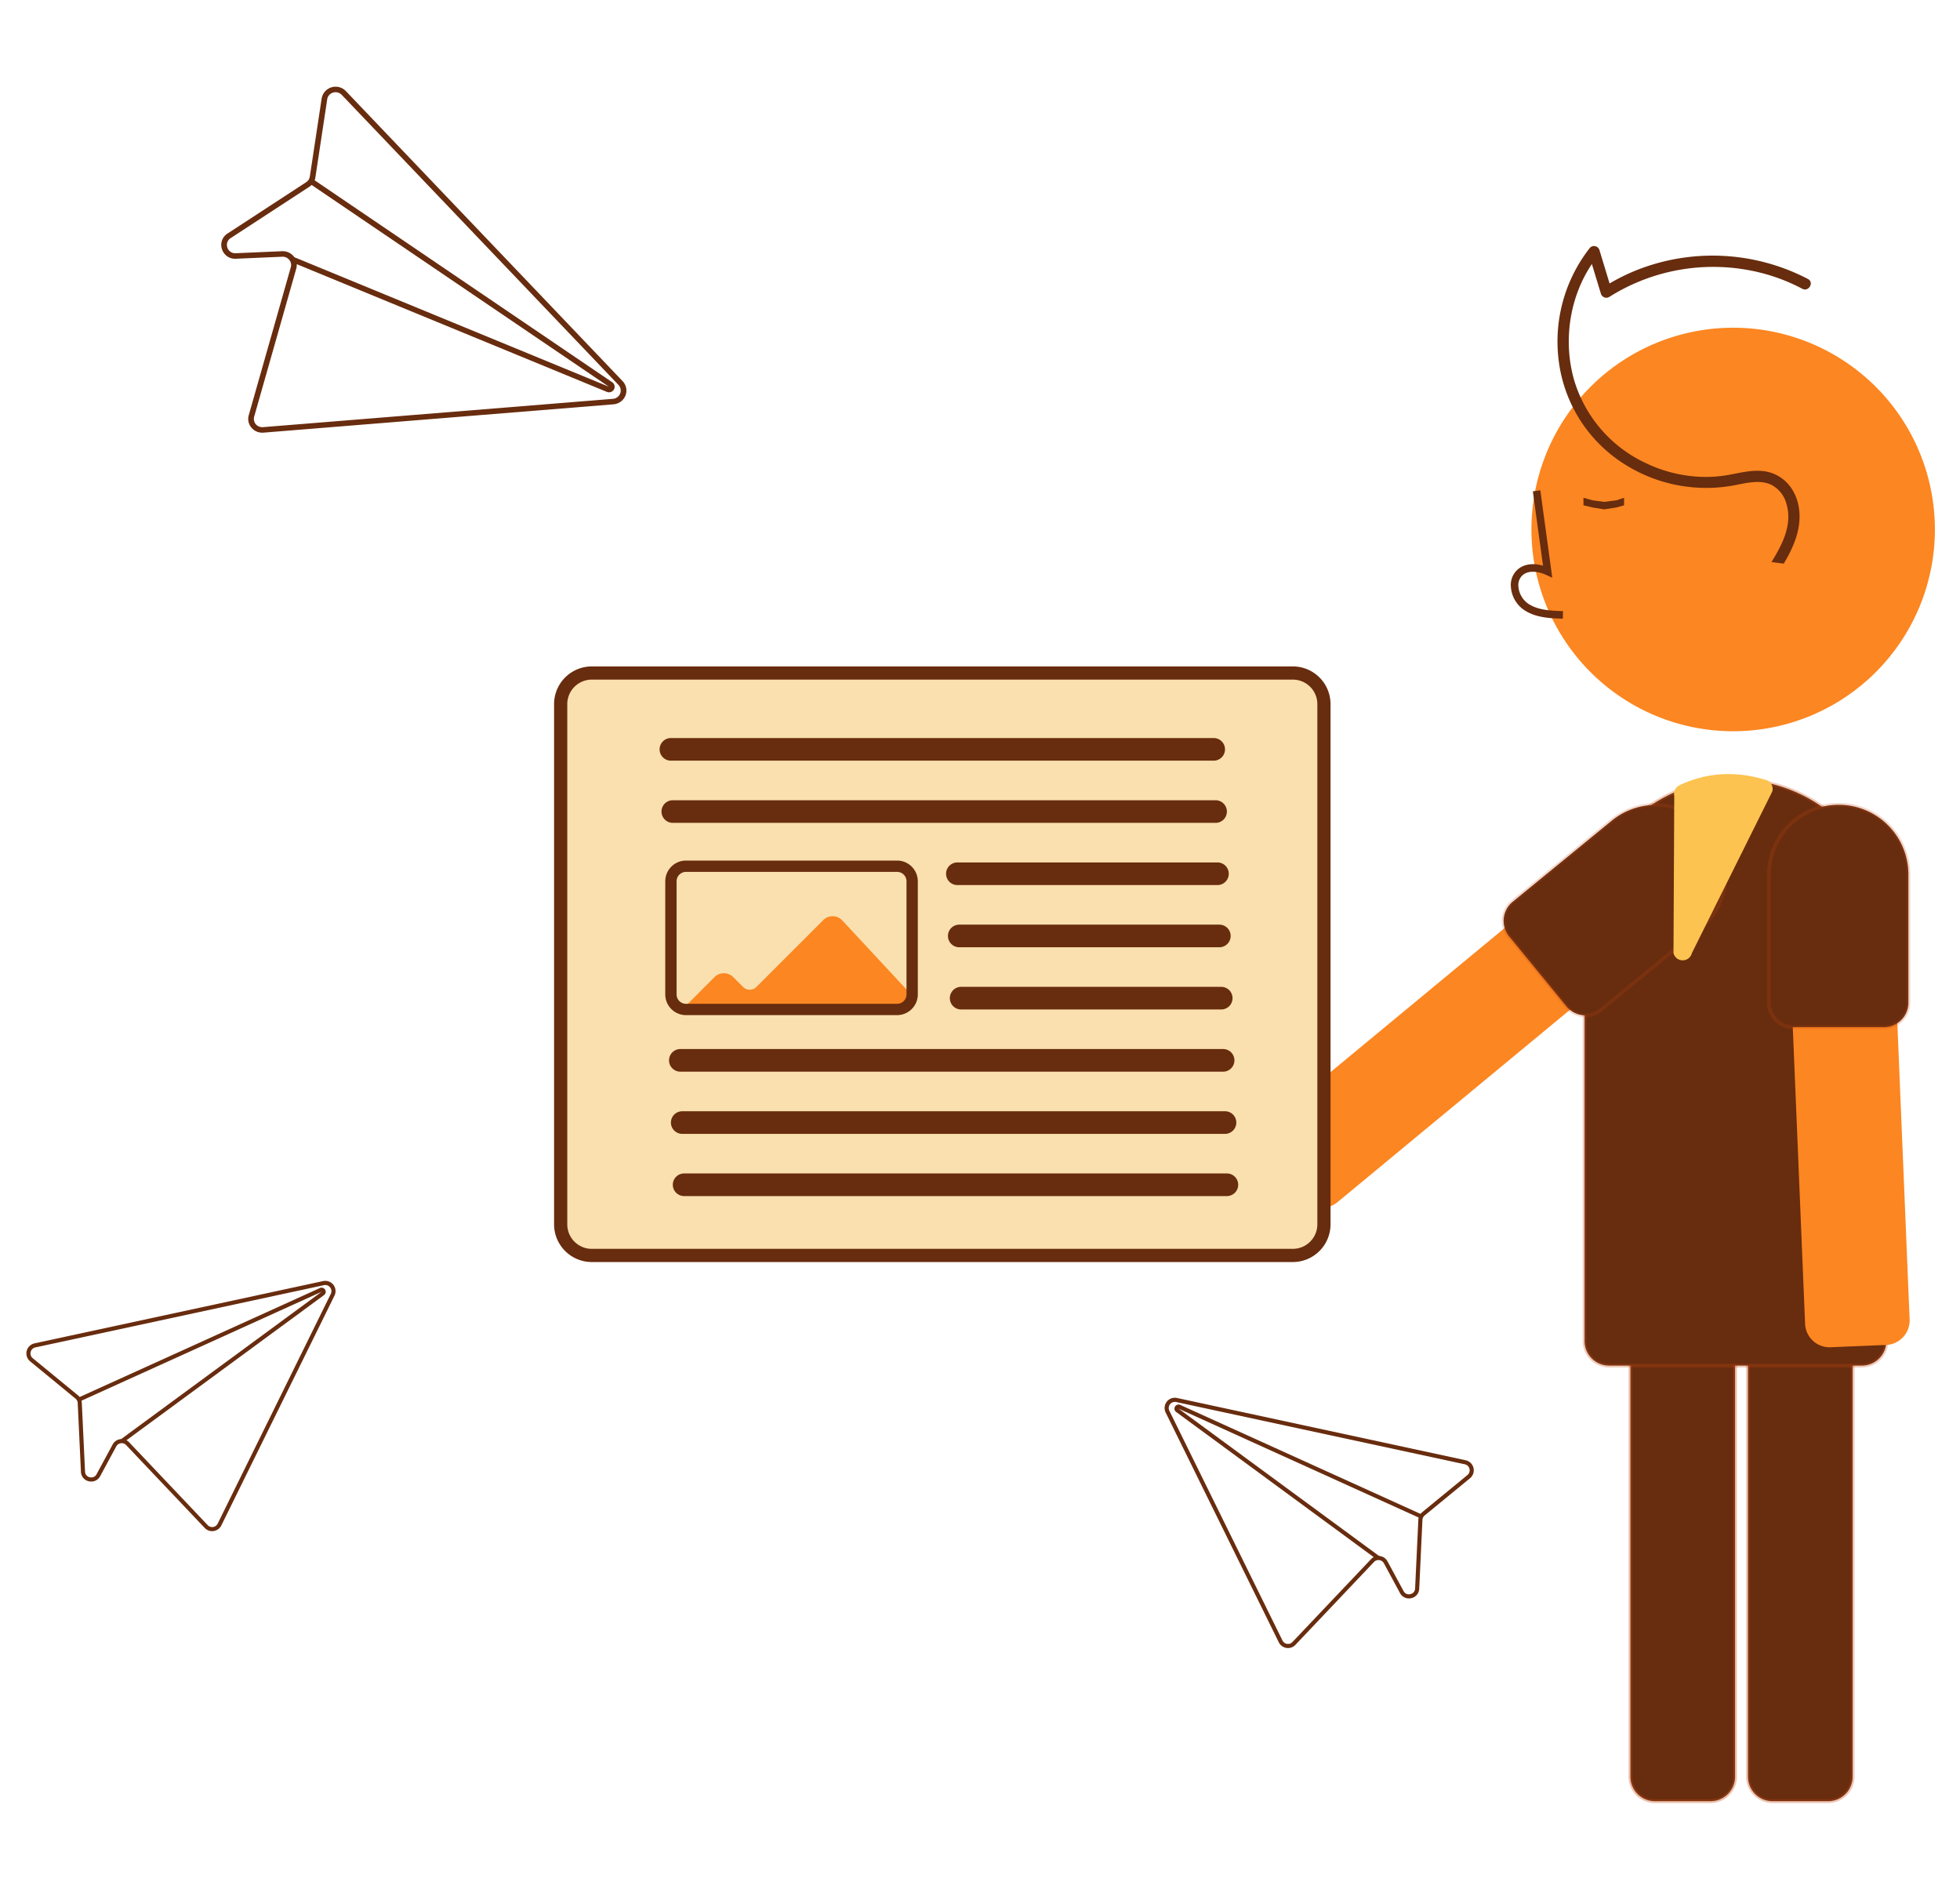 <svg xmlns="http://www.w3.org/2000/svg" xmlns:xlink="http://www.w3.org/1999/xlink" width="520" height="500" viewBox="0 0 520 500">
  <defs>
    <clipPath id="clip-Web_1920_1">
      <rect width="520" height="500"/>
    </clipPath>
  </defs>
  <g id="Web_1920_1" data-name="Web 1920 – 1" clip-path="url(#clip-Web_1920_1)">
    <rect width="520" height="500" fill="rgba(255,255,255,0)"/>
    <g id="Group_1" data-name="Group 1" transform="translate(7 22.998)">
      <path id="Path_33" data-name="Path 33" d="M53.519,0A53.519,53.519,0,1,1,0,53.519,53.519,53.519,0,0,1,53.519,0Z" transform="translate(399.3 63.937)" fill="#fc8621"/>
      <path id="Path_1" data-name="Path 1" d="M766.7,670.558V547.543a6.508,6.508,0,0,1,6.5-6.5h14.759a6.508,6.508,0,0,1,6.5,6.5V670.558a6.508,6.508,0,0,1-6.5,6.5H773.2a6.507,6.507,0,0,1-6.5-6.5Z" transform="translate(-309.949 -222.256)" fill="#682c0e" stroke="rgba(194,73,20,0.31)" stroke-width="1"/>
      <path id="Path_2" data-name="Path 2" d="M735.509,670.558V547.543a6.508,6.508,0,0,1,6.5-6.5h14.76a6.508,6.508,0,0,1,6.5,6.5V670.558a6.507,6.507,0,0,1-6.5,6.5h-14.76a6.507,6.507,0,0,1-6.5-6.5Z" transform="translate(-309.949 -222.256)" fill="#682c0e" stroke="rgba(194,73,20,0.33)" stroke-width="1"/>
      <path id="Path_3" data-name="Path 3" d="M723.346,555.005V446.061a40.031,40.031,0,0,1,40.031-40.031h0a40.031,40.031,0,0,1,40.031,40.031V555.005a6.5,6.5,0,0,1-6.5,6.5H729.846a6.5,6.5,0,0,1-6.5-6.5Z" transform="translate(-309.949 -222.256)" fill="#682c0e" stroke="rgba(194,73,20,0.28)" stroke-width="1"/>
      <path id="Path_4" data-name="Path 4" d="M717.573,363.37l.056-2c-3.721-.1-7-.337-9.466-2.138a6.148,6.148,0,0,1-2.381-4.528,3.514,3.514,0,0,1,1.153-2.895c1.636-1.382,4.269-.935,6.188-.055l1.655.759-3.173-23.19-1.981.271,2.7,19.727c-2.607-.767-5.023-.437-6.678.961a5.471,5.471,0,0,0-1.86,4.492,8.133,8.133,0,0,0,3.2,6.073C710.151,363.162,714.266,363.277,717.573,363.37Z" transform="translate(-309.949 -222.256)" fill="#682c0e"/>
      <path id="Path_34" data-name="Path 34" d="M0,0,2.4.68l3.124.41L8.743.68,10.771,0V2l-2.028.582-3.224.5L2.4,2.582,0,2Z" transform="translate(413.103 109.04)" fill="#682c0e"/>
      <path id="Path_5" data-name="Path 5" d="M783.941,554.93a6.454,6.454,0,0,1-2.092-4.514l-5.1-122.908a6.5,6.5,0,0,1,6.225-6.764l14.747-.612a6.506,6.506,0,0,1,6.763,6.225l5.1,122.909a6.508,6.508,0,0,1-6.225,6.764l-14.747.611a6.559,6.559,0,0,1-1.4-.091A6.452,6.452,0,0,1,783.941,554.93Z" transform="translate(-309.949 -222.256)" fill="#fc8621" stroke="rgba(194,73,20,0)" stroke-width="1"/>
      <path id="Path_6" data-name="Path 6" d="M802.759,471.744h-24a6.507,6.507,0,0,1-6.5-6.5v-34a18.5,18.5,0,0,1,37,0v34A6.507,6.507,0,0,1,802.759,471.744Z" transform="translate(-309.949 -222.256)" fill="#682c0e" stroke="rgba(194,73,20,0.22)" stroke-width="1"/>
      <path id="Path_7" data-name="Path 7" d="M648.638,517.293l-9.409-11.372a6.508,6.508,0,0,1,.864-9.152l94.781-78.416a6.5,6.5,0,0,1,9.151.864l9.409,11.373a6.5,6.5,0,0,1-.865,9.151l-94.78,78.416a6.485,6.485,0,0,1-9.152-.864Z" transform="translate(-309.949 -222.256)" fill="#fc8621" stroke="rgba(104,44,14,0)" stroke-width="1"/>
      <path id="Path_8" data-name="Path 8" d="M718.535,466.217l-15.2-18.57a6.507,6.507,0,0,1,.912-9.147l26.308-21.538a18.5,18.5,0,0,1,23.438,28.63l-26.308,21.538a6.508,6.508,0,0,1-9.147-.912Z" transform="translate(-309.949 -222.256)" fill="#682c0e" stroke="rgba(194,73,20,0.2)" stroke-width="1"/>
      <path id="Path_9" data-name="Path 9" d="M776.187,348.773c2.787-4.656,4.968-9.786,3.933-15.3-.924-4.926-4.469-8.762-9.567-9.266-3.07-.3-6.125.516-9.123,1.05a34.244,34.244,0,0,1-7.448.482,36.994,36.994,0,0,1-14.451-3.664,35.469,35.469,0,0,1-19.056-22.331c-3.042-11.074-.783-23.649,6.44-32.663l-2.507-.662,3.264,10.724a1.515,1.515,0,0,0,2.2.9,51.664,51.664,0,0,1,40.2-6.427,48.949,48.949,0,0,1,11.031,4.243c1.7.906,3.221-1.683,1.514-2.59a54.7,54.7,0,0,0-42.915-3.288,52.213,52.213,0,0,0-11.345,5.472l2.2.9L727.3,265.62a1.512,1.512,0,0,0-2.507-.662,40.207,40.207,0,0,0-8.241,30.483,37.94,37.94,0,0,0,16.429,26.319,40.458,40.458,0,0,0,30.554,6.142c2.936-.564,6.265-1.372,9.146-.143a7.9,7.9,0,0,1,4.234,5.208c1.632,5.531-1.145,10.784-3.982,15.383Z" transform="translate(-309.949 -222.256)" fill="#682c0e"/>
      <path id="Path_10" data-name="Path 10" d="M749.376,454h-.037a2.466,2.466,0,0,1-2.4-1.927l.2-41.668a2.535,2.535,0,0,1,1.4-2.853c7.253-3.407,14.749-3.865,22.913-1.4a2.5,2.5,0,0,1,1.706,3.042L751.79,452.136a2.465,2.465,0,0,1-2.414,1.86Z" transform="translate(-309.949 -222.256)" fill="#fdc350"/>
      <path id="Path_12" data-name="Path 12" d="M645.949,533.538h-186a9.511,9.511,0,0,1-9.5-9.5v-138a9.511,9.511,0,0,1,9.5-9.5h186a9.511,9.511,0,0,1,9.5,9.5v138A9.511,9.511,0,0,1,645.949,533.538Z" transform="translate(-309.949 -222.256)" fill="#f9e0ae" stroke="#682c0e" stroke-width="1"/>
      <path id="Path_13" data-name="Path 13" d="M484.027,466.948l35.971.59h20.952a3.5,3.5,0,0,0,3.5-3.5v-1.223l-18.042-19.4a3.5,3.5,0,0,0-5.038-.091l-17.744,17.744a2.5,2.5,0,0,1-3.534,0l-2.626-2.622a3.5,3.5,0,0,0-4.949,0Z" transform="translate(-309.949 -222.256)" fill="#fc8621"/>
      <path id="Path_14" data-name="Path 14" d="M645.949,533.538h-186a9.511,9.511,0,0,1-9.5-9.5v-138a9.511,9.511,0,0,1,9.5-9.5h186a9.511,9.511,0,0,1,9.5,9.5v138A9.511,9.511,0,0,1,645.949,533.538Zm-186-154a6.507,6.507,0,0,0-6.5,6.5v138a6.507,6.507,0,0,0,6.5,6.5h186a6.507,6.507,0,0,0,6.5-6.5v-138a6.507,6.507,0,0,0-6.5-6.5Z" transform="translate(-309.949 -222.256)" fill="#682c0e"/>
      <path id="Path_15" data-name="Path 15" d="M624.949,401.038h-144a3,3,0,0,1,0-6h144a3,3,0,0,1,0,6Z" transform="translate(-309.949 -222.256)" fill="#682c0e"/>
      <path id="Path_16" data-name="Path 16" d="M625.449,417.538h-144a3,3,0,0,1,0-6h144a3,3,0,0,1,0,6Z" transform="translate(-309.949 -222.256)" fill="#682c0e"/>
      <path id="Path_17" data-name="Path 17" d="M625.949,434.038h-69a3,3,0,0,1,0-6h69a3,3,0,1,1,0,6Z" transform="translate(-309.949 -222.256)" fill="#682c0e"/>
      <path id="Path_18" data-name="Path 18" d="M626.449,450.538h-69a3,3,0,0,1,0-6h69a3,3,0,0,1,0,6Z" transform="translate(-309.949 -222.256)" fill="#682c0e"/>
      <path id="Path_19" data-name="Path 19" d="M626.949,467.038h-69a3,3,0,0,1,0-6h69a3,3,0,0,1,0,6Z" transform="translate(-309.949 -222.256)" fill="#682c0e"/>
      <path id="Path_20" data-name="Path 20" d="M627.449,483.538h-144a3,3,0,0,1,0-6h144a3,3,0,1,1,0,6Z" transform="translate(-309.949 -222.256)" fill="#682c0e"/>
      <path id="Path_21" data-name="Path 21" d="M627.949,500.038h-144a3,3,0,0,1,0-6h144a3,3,0,0,1,0,6Z" transform="translate(-309.949 -222.256)" fill="#682c0e"/>
      <path id="Path_22" data-name="Path 22" d="M628.449,516.538h-144a3,3,0,1,1,0-6h144a3,3,0,0,1,0,6Z" transform="translate(-309.949 -222.256)" fill="#682c0e"/>
      <path id="Path_23" data-name="Path 23" d="M540.949,468.038h-56a4.917,4.917,0,0,1-2.384-.61h-.014l-.254-.153a4.98,4.98,0,0,1-2.348-4.237v-30a5.006,5.006,0,0,1,5-5h56a5.006,5.006,0,0,1,5,5v30a5.006,5.006,0,0,1-5,5ZM483.235,465.5l.144.088a2.905,2.905,0,0,0,1.571.452h56a3,3,0,0,0,3-3v-30a3,3,0,0,0-3-3h-56a3,3,0,0,0-3,3v30a2.987,2.987,0,0,0,1.285,2.46Z" transform="translate(-309.949 -222.256)" fill="#682c0e" stroke="#682c0e" stroke-width="1"/>
      <path id="Path_24" data-name="Path 24" d="M312.093,555.619a2.722,2.722,0,0,0-1.149,4.763l12.027,9.873a1.769,1.769,0,0,1,.429.529,1.663,1.663,0,0,1,.167.655l.855,18.232a2.661,2.661,0,0,0,2.108,2.527l.021,0a2.657,2.657,0,0,0,2.975-1.363l4.27-7.9a1.637,1.637,0,0,1,1.457-.847,1.582,1.582,0,0,1,1.163.508l20.847,21.982a2.7,2.7,0,0,0,2.381.816,2.729,2.729,0,0,0,2.027-1.484l30.015-60.953a2.72,2.72,0,0,0-3.015-3.864l-.982.211-75.6,16.307Zm-.462,3.924a1.635,1.635,0,0,1,.694-2.859l75.572-16.3,1.006-.217a1.635,1.635,0,0,1,1.81,2.316L360.7,603.434a1.632,1.632,0,0,1-2.645.4l-20.847-21.982a2.607,2.607,0,0,0-.71-.541l52.412-38.5a1.089,1.089,0,0,0-.908-1.938.946.946,0,0,0-.175.061l-63.744,28.909a2.679,2.679,0,0,0-.423-.428l-12.027-9.873Z" transform="translate(-309.949 -222.256)" fill="rgba(230,230,230,0)"/>
      <path id="Path_25" data-name="Path 25" d="M312.093,555.619a2.722,2.722,0,0,0-1.149,4.763l12.027,9.873a1.769,1.769,0,0,1,.429.529,1.663,1.663,0,0,1,.167.655l.855,18.232a2.661,2.661,0,0,0,2.108,2.527l.021,0a2.657,2.657,0,0,0,2.975-1.363l4.27-7.9a1.637,1.637,0,0,1,1.457-.847,1.582,1.582,0,0,1,1.163.508l20.847,21.982a2.7,2.7,0,0,0,2.381.816,2.729,2.729,0,0,0,2.027-1.484l30.015-60.953a2.72,2.72,0,0,0-3.015-3.864l-.982.211-75.6,16.307Zm-.462,3.924a1.635,1.635,0,0,1,.694-2.859l75.572-16.3,1.006-.217a1.635,1.635,0,0,1,1.81,2.316L360.7,603.434a1.632,1.632,0,0,1-2.645.4l-20.847-21.982a2.606,2.606,0,0,0-.71-.541,2.645,2.645,0,0,0-1.235-.307c-.061,0-.123,0-.185,0h-.005a2.713,2.713,0,0,0-2.229,1.417l-4.271,7.9a1.583,1.583,0,0,1-1.789.813l-.011,0a1.579,1.579,0,0,1-1.263-1.516l-.855-18.232a2.574,2.574,0,0,0-.086-.57v-.005a2.607,2.607,0,0,0-.2-.517,2.525,2.525,0,0,0-.289-.454,2.683,2.683,0,0,0-.423-.428l-12.027-9.873Z" transform="translate(-309.949 -222.256)" fill="#682c0e"/>
      <path id="Path_26" data-name="Path 26" d="M324.082,569.844l63.744-28.909a.946.946,0,0,1,.175-.061,1.089,1.089,0,0,1,.908,1.938l-52.412,38.5-.925.681-.641-.877.141-.108h.005l53.185-39.075-63.693,28.881v.005l-.277.122-.449-.99Z" transform="translate(-309.949 -222.256)" fill="#682c0e"/>
      <path id="Path_27" data-name="Path 27" d="M691.806,586.619l-75.6-16.307-.982-.211a2.72,2.72,0,0,0-3.015,3.864l30.015,60.953a2.729,2.729,0,0,0,2.027,1.484,2.7,2.7,0,0,0,2.381-.816L667.482,613.6a1.582,1.582,0,0,1,1.163-.508,1.637,1.637,0,0,1,1.457.847l4.27,7.9a2.657,2.657,0,0,0,2.975,1.363l.021,0a2.66,2.66,0,0,0,2.108-2.527l.855-18.232a1.661,1.661,0,0,1,.167-.655,1.767,1.767,0,0,1,.429-.529l12.027-9.873a2.722,2.722,0,0,0-1.148-4.763Zm.462,3.924-12.027,9.873a2.68,2.68,0,0,0-.423.428l-63.744-28.909a.957.957,0,0,0-.175-.061,1.089,1.089,0,0,0-.908,1.938l52.412,38.5a2.607,2.607,0,0,0-.71.541l-20.847,21.982a1.631,1.631,0,0,1-2.645-.4l-30.015-60.953a1.635,1.635,0,0,1,1.81-2.316l1.006.217,75.572,16.3a1.635,1.635,0,0,1,.694,2.859Z" transform="translate(-309.949 -222.256)" fill="rgba(230,230,230,0)"/>
      <path id="Path_28" data-name="Path 28" d="M691.806,586.619l-75.6-16.307-.982-.211a2.72,2.72,0,0,0-3.015,3.864l30.015,60.953a2.729,2.729,0,0,0,2.027,1.484,2.7,2.7,0,0,0,2.381-.816L667.482,613.6a1.582,1.582,0,0,1,1.163-.508,1.637,1.637,0,0,1,1.457.847l4.27,7.9a2.657,2.657,0,0,0,2.975,1.363l.021,0a2.66,2.66,0,0,0,2.108-2.527l.855-18.232a1.661,1.661,0,0,1,.167-.655,1.767,1.767,0,0,1,.429-.529l12.027-9.873a2.722,2.722,0,0,0-1.148-4.763Zm.462,3.924-12.027,9.873a2.68,2.68,0,0,0-.423.428,2.531,2.531,0,0,0-.289.454,2.606,2.606,0,0,0-.2.517v.005a2.567,2.567,0,0,0-.086.57l-.855,18.232a1.579,1.579,0,0,1-1.263,1.516l-.011,0a1.583,1.583,0,0,1-1.789-.813l-4.271-7.9a2.713,2.713,0,0,0-2.229-1.417h-.005c-.062,0-.124-.006-.185,0a2.646,2.646,0,0,0-1.235.307,2.606,2.606,0,0,0-.71.541l-20.847,21.982a1.632,1.632,0,0,1-2.645-.4l-30.015-60.952a1.635,1.635,0,0,1,1.81-2.316l1.006.217,75.572,16.3a1.635,1.635,0,0,1,.694,2.859Z" transform="translate(-309.949 -222.256)" fill="#682c0e"/>
      <path id="Path_29" data-name="Path 29" d="M680.058,600.952l-.449.99-.278-.122v-.005l-63.693-28.881,53.185,39.075h.005l.141.108-.641.877-.925-.681-52.412-38.5a1.089,1.089,0,0,1,.908-1.938.951.951,0,0,1,.175.062l63.744,28.909Z" transform="translate(-309.949 -222.256)" fill="#682c0e"/>
      <path id="Path_30" data-name="Path 30" d="M394.7,223.412a3.758,3.758,0,0,0-6.414,1.969l-3.136,20.707a2.352,2.352,0,0,1-.32.861,2.258,2.258,0,0,1-.653.646l-20.846,13.6a3.545,3.545,0,0,0-1.487,4.18l.009.028a3.642,3.642,0,0,0,3.7,2.49l12.3-.534a2.255,2.255,0,0,1,2.024,1.1,2.094,2.094,0,0,1,.222,1.693L368.944,309.4a3.581,3.581,0,0,0,.718,3.312,3.777,3.777,0,0,0,3.175,1.313l92.868-7.514a3.765,3.765,0,0,0,2.253-.979,3.61,3.61,0,0,0,.167-5.172l-.941-.988L394.7,223.411Zm-4.942,2.181a2.186,2.186,0,0,1,.684-1.277,2.273,2.273,0,0,1,3.169.1l72.456,75.939.965,1.01a2.181,2.181,0,0,1,.592,1.308,2.213,2.213,0,0,1-2.041,2.382l-92.868,7.514a2.28,2.28,0,0,1-.779-.073,2.19,2.19,0,0,1-1.557-2.7l11.164-39.259a3.445,3.445,0,0,0,.136-1.193l82.243,33.86a1.515,1.515,0,0,0,1.655-.316,1.445,1.445,0,0,0-.014-2.072,1.294,1.294,0,0,0-.2-.16l-78.949-53.57a3.553,3.553,0,0,0,.2-.784l3.136-20.707Z" transform="translate(-309.949 -222.256)" fill="rgba(104,44,14,0)" stroke="rgba(217,217,217,0)" stroke-width="1"/>
      <path id="Path_31" data-name="Path 31" d="M394.7,223.412a3.758,3.758,0,0,0-6.414,1.969l-3.136,20.707a2.352,2.352,0,0,1-.32.861,2.258,2.258,0,0,1-.653.646l-20.846,13.6a3.545,3.545,0,0,0-1.487,4.18l.009.028a3.642,3.642,0,0,0,3.7,2.49l12.3-.534a2.255,2.255,0,0,1,2.024,1.1,2.094,2.094,0,0,1,.222,1.693L368.944,309.4a3.581,3.581,0,0,0,.718,3.312,3.777,3.777,0,0,0,3.175,1.313l92.868-7.514a3.765,3.765,0,0,0,2.253-.979,3.61,3.61,0,0,0,.167-5.172l-.941-.988L394.7,223.411Zm-4.942,2.181a2.186,2.186,0,0,1,.684-1.277,2.273,2.273,0,0,1,3.169.1l72.456,75.939.965,1.01a2.181,2.181,0,0,1,.592,1.308,2.213,2.213,0,0,1-2.041,2.382l-92.868,7.514a2.28,2.28,0,0,1-.779-.073,2.19,2.19,0,0,1-1.557-2.7l11.164-39.259a3.443,3.443,0,0,0,.136-1.193,3.511,3.511,0,0,0-.51-1.638c-.04-.072-.087-.141-.135-.211l0-.007a3.744,3.744,0,0,0-3.238-1.593l-12.31.536a2.169,2.169,0,0,1-2.217-1.5l0-.014a2.1,2.1,0,0,1,.893-2.506l20.846-13.6a3.513,3.513,0,0,0,.611-.493l.007,0a3.517,3.517,0,0,0,.469-.585,3.376,3.376,0,0,0,.33-.648,3.553,3.553,0,0,0,.2-.784l3.136-20.707Z" transform="translate(-309.949 -222.256)" fill="#682c0e" stroke="rgba(112,112,112,0)" stroke-width="1"/>
      <path id="Path_32" data-name="Path 32" d="M386.422,247.083l78.949,53.57a1.3,1.3,0,0,1,.2.16,1.445,1.445,0,0,1,.322,1.623,1.5,1.5,0,0,1-1.963.765l-82.243-33.86-1.453-.6.58-1.346.226.088,0,.007L464.5,301.848l-78.881-53.531-.007,0-.34-.236.849-1.2Z" transform="translate(-309.949 -222.256)" fill="#682c0e"/>
    </g>
  </g>
</svg>
